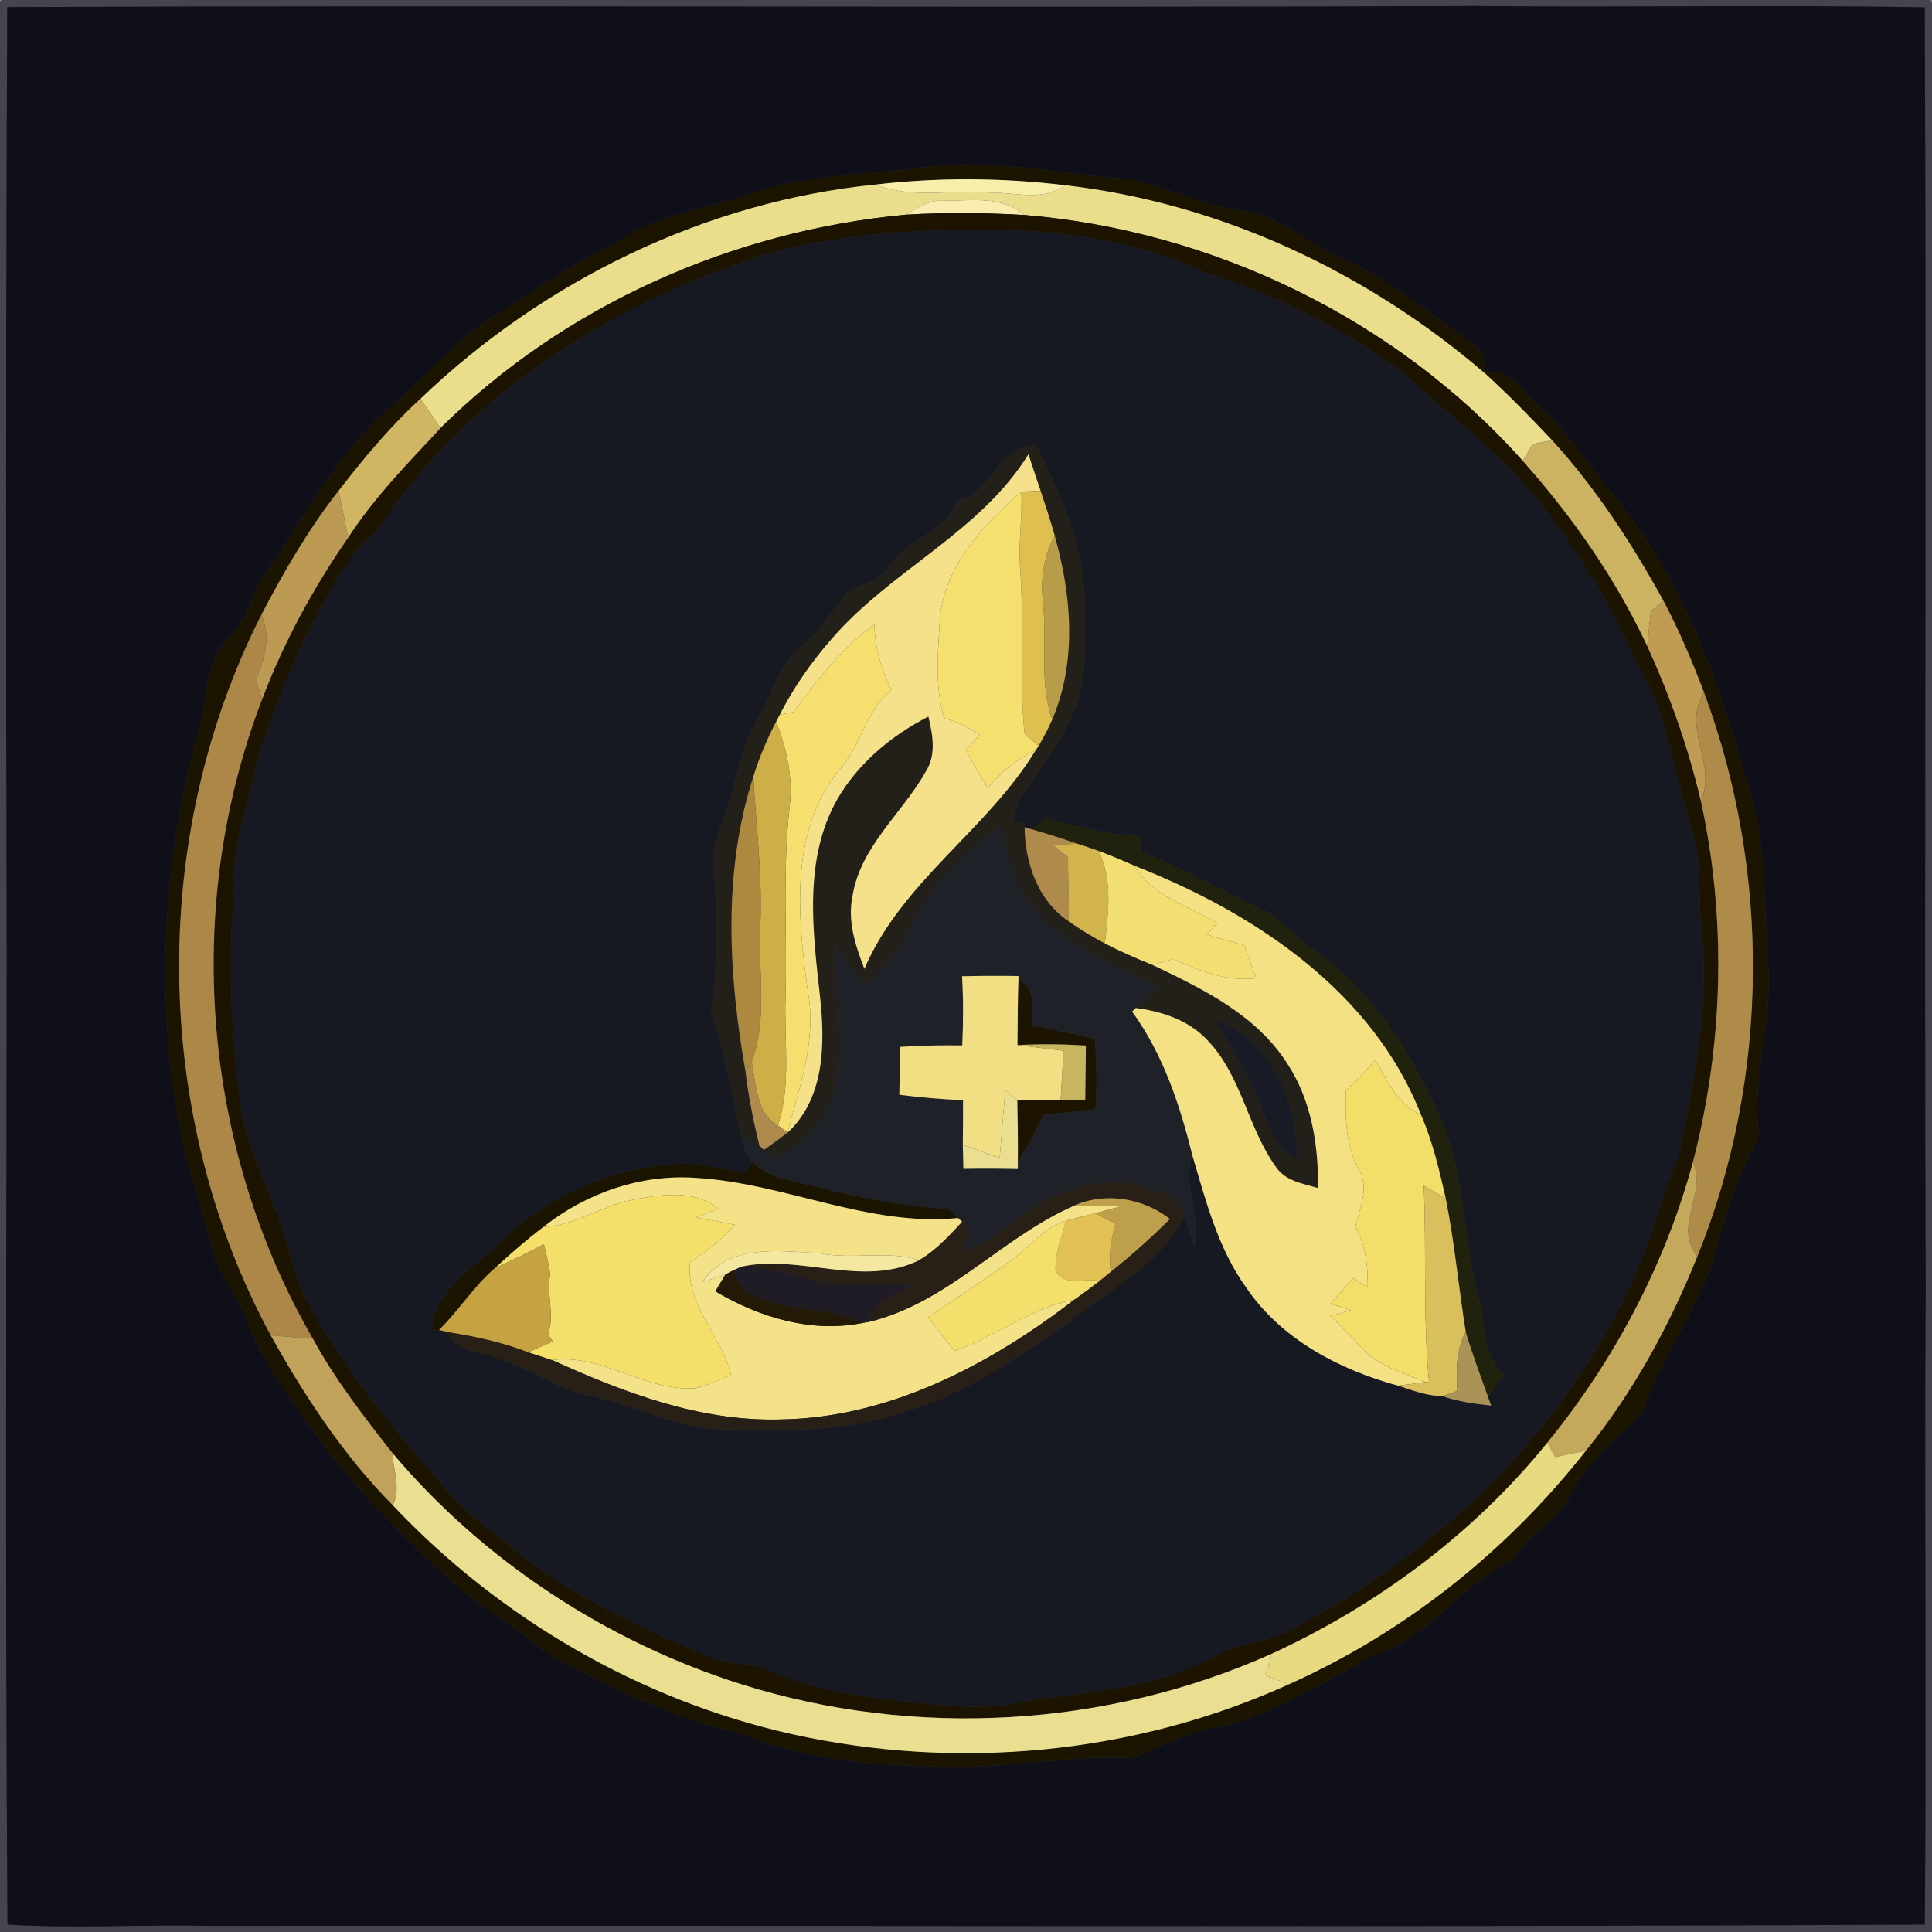 <?xml version="1.0" encoding="UTF-8" ?>
<!DOCTYPE svg PUBLIC "-//W3C//DTD SVG 1.1//EN" "http://www.w3.org/Graphics/SVG/1.1/DTD/svg11.dtd">
<svg width="250pt" height="250pt" viewBox="0 0 250 250" version="1.1" xmlns="http://www.w3.org/2000/svg">
<rect x="0" y="0" width="250" height="250" fill="#333333" stroke="none"/>
<g id="#7a7a84ff">
<path fill="#7a7a84" opacity="1.00" d=" M 0.00 0.00 L 0.29 0.00 C 0.22 0.07 0.07 0.20 0.00 0.26 L 0.00 0.00 Z" />
</g>
<g id="#454550ff">
<path fill="#454550" opacity="1.00" d=" M 0.29 0.00 L 249.75 0.00 C 249.82 0.07 249.94 0.21 250.00 0.27 L 250.00 250.00 L 0.00 250.00 L 0.00 0.26 C 0.07 0.20 0.22 0.07 0.29 0.00 M 0.94 0.92 C 0.75 41.94 0.77 82.96 0.87 123.98 C 0.82 165.66 0.68 207.35 0.97 249.04 C 9.63 249.57 18.30 249.01 26.97 249.21 C 101.00 249.11 175.04 249.43 249.07 249.04 C 249.30 221.68 249.01 194.31 249.18 166.95 C 248.98 111.62 249.32 56.28 249.06 0.95 C 229.72 0.61 210.37 0.98 191.03 0.78 C 127.67 1.04 64.30 0.66 0.94 0.92 Z" />
</g>
<g id="#777781ff">
<path fill="#777781" opacity="1.00" d=" M 249.75 0.00 L 250.00 0.00 L 250.00 0.27 C 249.94 0.21 249.82 0.07 249.75 0.00 Z" />
</g>
<g id="#0f0f1aff">
<path fill="#0f0f1a" opacity="1.00" d=" M 0.94 0.92 C 64.30 0.66 127.67 1.04 191.03 0.78 C 210.37 0.98 229.72 0.61 249.06 0.95 C 249.32 56.28 248.98 111.62 249.18 166.95 C 249.01 194.31 249.30 221.68 249.07 249.04 C 175.04 249.43 101.00 249.11 26.97 249.21 C 18.30 249.01 9.63 249.57 0.97 249.04 C 0.68 207.35 0.82 165.66 0.87 123.98 C 0.77 82.96 0.75 41.94 0.94 0.92 M 119.72 21.63 C 112.14 22.70 104.32 22.50 97.02 25.08 C 91.13 27.11 84.70 27.85 79.51 31.55 C 74.00 34.12 69.09 37.72 63.92 40.90 C 59.09 43.97 55.39 48.39 51.15 52.17 C 44.47 57.73 40.10 65.39 35.53 72.61 C 32.82 75.49 32.46 79.79 29.62 82.54 C 26.30 85.64 26.96 90.67 25.66 94.68 C 20.74 112.64 19.88 131.78 24.12 149.96 C 25.24 153.83 26.48 157.67 27.44 161.59 C 28.20 165.07 30.97 167.60 32.02 170.97 C 33.43 175.18 36.12 178.74 38.58 182.38 C 43.81 190.29 50.40 197.21 57.38 203.60 C 61.07 207.41 65.96 209.69 69.85 213.27 C 78.06 218.25 86.99 222.15 96.34 224.50 C 104.57 227.79 113.49 228.50 122.27 228.59 C 130.42 228.88 138.49 227.01 146.63 227.51 C 150.15 226.02 153.54 224.11 157.36 223.49 C 165.19 222.09 171.63 217.12 178.67 213.79 C 185.51 211.46 189.28 204.60 195.90 201.80 C 197.62 198.30 201.69 196.92 203.24 193.34 C 205.37 188.97 209.46 186.16 212.58 182.59 C 215.04 175.42 219.81 169.29 221.99 161.98 C 223.22 157.72 224.35 153.37 226.45 149.43 C 226.88 148.37 227.75 147.34 227.53 146.12 C 226.75 139.02 229.37 132.07 228.80 124.96 C 228.15 116.46 228.72 107.62 225.53 99.56 C 222.21 87.12 217.27 74.89 209.32 64.66 C 205.92 60.72 203.17 56.25 199.30 52.72 C 197.16 50.94 195.48 47.52 192.20 48.35 L 192.12 48.29 C 192.37 46.47 191.53 44.90 189.98 43.99 C 184.81 40.48 179.97 36.40 174.29 33.70 C 169.95 32.05 166.46 28.60 161.96 27.42 C 156.36 27.02 151.40 24.21 145.97 23.16 C 137.22 22.65 128.51 20.41 119.72 21.63 Z" />
</g>
<g id="#1b1400ff">
<path fill="#1b1400" opacity="1.00" d=" M 119.72 21.63 C 128.51 20.41 137.22 22.65 145.97 23.16 C 151.40 24.21 156.36 27.02 161.96 27.42 C 166.46 28.60 169.95 32.05 174.29 33.70 C 179.97 36.40 184.81 40.48 189.98 43.99 C 191.53 44.90 192.37 46.47 192.12 48.29 C 176.88 35.18 157.88 26.28 137.85 23.97 C 129.72 22.99 121.45 22.93 113.31 23.88 C 91.28 26.08 70.33 36.34 54.40 51.61 C 50.47 55.20 47.07 59.31 43.81 63.51 C 39.91 68.48 36.73 73.98 33.81 79.57 C 19.21 108.42 19.68 144.35 35.03 172.80 C 39.44 180.69 44.45 188.33 50.82 194.77 C 64.65 209.42 82.77 219.99 102.45 224.39 C 123.83 229.16 146.77 227.03 166.75 217.96 C 181.79 211.24 195.03 200.69 205.19 187.75 C 211.32 180.20 216.02 171.58 219.64 162.58 C 228.97 139.53 229.17 112.88 220.50 89.60 C 218.96 85.54 217.27 81.54 215.24 77.72 C 211.17 70.33 206.53 63.20 200.83 56.96 C 198.04 54.00 195.20 51.09 192.20 48.35 C 195.48 47.52 197.16 50.94 199.30 52.72 C 203.17 56.25 205.92 60.72 209.32 64.66 C 217.27 74.89 222.21 87.12 225.53 99.56 C 228.72 107.62 228.15 116.46 228.80 124.96 C 229.37 132.07 226.75 139.02 227.53 146.12 C 227.75 147.34 226.88 148.37 226.45 149.43 C 224.35 153.37 223.22 157.72 221.99 161.98 C 219.81 169.29 215.04 175.42 212.58 182.59 C 209.46 186.16 205.37 188.97 203.24 193.34 C 201.69 196.92 197.62 198.30 195.90 201.80 C 189.28 204.60 185.51 211.46 178.67 213.79 C 171.63 217.12 165.19 222.09 157.36 223.49 C 153.54 224.11 150.15 226.02 146.63 227.51 C 138.49 227.01 130.42 228.88 122.27 228.59 C 113.49 228.50 104.57 227.79 96.34 224.50 C 86.99 222.15 78.06 218.25 69.85 213.27 C 65.96 209.69 61.07 207.41 57.38 203.60 C 50.40 197.21 43.81 190.29 38.58 182.38 C 36.12 178.74 33.43 175.18 32.02 170.97 C 30.97 167.60 28.20 165.07 27.44 161.59 C 26.48 157.67 25.24 153.83 24.12 149.96 C 19.88 131.78 20.74 112.64 25.66 94.68 C 26.96 90.67 26.30 85.64 29.62 82.54 C 32.46 79.79 32.82 75.49 35.53 72.61 C 40.10 65.39 44.47 57.73 51.15 52.17 C 55.39 48.39 59.09 43.97 63.92 40.90 C 69.09 37.72 74.00 34.12 79.51 31.55 C 84.70 27.85 91.13 27.11 97.02 25.08 C 104.32 22.50 112.14 22.70 119.72 21.63 Z" />
<path fill="#1b1400" opacity="1.00" d=" M 88.41 150.55 C 91.15 150.56 93.79 151.49 96.52 151.60 C 96.71 151.29 97.10 150.66 97.29 150.34 C 98.31 151.16 99.36 152.01 100.65 152.35 C 107.90 154.16 115.17 156.02 122.66 156.45 C 122.99 156.74 123.64 157.32 123.97 157.61 C 112.31 158.77 101.55 153.09 90.08 152.42 C 82.97 151.90 75.85 154.37 70.30 158.78 C 68.11 160.44 66.04 162.25 64.02 164.11 C 61.29 166.47 59.37 169.58 56.81 172.10 L 55.80 172.16 C 56.23 167.35 60.37 164.53 63.76 161.73 C 70.09 154.96 79.16 150.94 88.41 150.55 Z" />
</g>
<g id="#eade8cff">
<path fill="#eade8c" opacity="1.00" d=" M 54.40 51.61 C 70.33 36.34 91.28 26.08 113.31 23.88 C 118.02 25.78 123.13 24.48 128.04 24.92 C 131.30 24.86 134.98 26.12 137.85 23.97 C 157.88 26.28 176.88 35.18 192.12 48.29 L 192.20 48.35 C 195.20 51.09 198.04 54.00 200.83 56.96 C 200.00 57.13 199.17 57.30 198.35 57.47 C 198.02 58.01 197.36 59.09 197.03 59.63 C 180.65 41.29 157.01 29.86 132.55 27.82 C 129.64 25.26 125.55 25.99 122.00 25.98 C 120.19 25.85 118.72 26.92 117.25 27.78 C 94.80 29.86 73.05 39.49 57.00 55.40 C 56.13 54.14 55.26 52.88 54.40 51.61 Z" />
</g>
<g id="#f8eeacff">
<path fill="#f8eeac" opacity="1.00" d=" M 113.31 23.88 C 121.45 22.93 129.72 22.99 137.85 23.97 C 134.98 26.12 131.30 24.86 128.04 24.92 C 123.13 24.48 118.02 25.78 113.31 23.88 Z" />
</g>
<g id="#faecaeff">
<path fill="#faecae" opacity="1.00" d=" M 117.25 27.78 C 118.72 26.92 120.19 25.85 122.00 25.98 C 125.55 25.99 129.64 25.26 132.55 27.82 C 127.45 27.53 122.34 27.47 117.25 27.78 Z" />
</g>
<g id="#1d1301ff">
<path fill="#1d1301" opacity="1.00" d=" M 57.00 55.40 C 73.05 39.49 94.80 29.86 117.25 27.78 C 122.34 27.47 127.45 27.53 132.55 27.82 C 157.01 29.86 180.65 41.29 197.03 59.63 C 203.46 66.84 209.04 74.83 213.15 83.60 C 216.09 90.05 218.47 96.75 220.09 103.65 C 223.45 119.05 223.01 135.13 219.06 150.38 C 215.47 163.64 208.89 176.03 200.23 186.67 C 190.71 198.44 178.25 207.70 164.53 214.01 C 143.18 223.56 118.36 224.96 96.05 217.98 C 78.57 212.48 62.57 202.01 50.76 187.99 C 47.05 183.27 43.36 178.51 40.48 173.22 C 26.12 148.41 23.63 117.25 33.92 90.49 C 36.72 83.09 40.53 76.09 45.04 69.59 C 48.41 64.37 52.79 59.94 57.00 55.40 M 99.86 32.65 C 79.61 38.97 60.18 50.91 48.58 69.03 C 47.72 69.69 46.81 70.32 46.15 71.20 C 40.25 79.31 36.48 88.72 33.33 98.17 C 32.20 104.11 29.79 109.88 30.22 116.03 C 29.50 125.65 29.96 135.35 31.41 144.89 C 32.90 150.64 35.74 155.95 37.36 161.66 C 37.95 163.69 38.39 165.79 39.39 167.67 C 43.95 176.37 50.11 184.10 56.67 191.36 C 58.86 194.47 61.83 196.83 64.85 199.08 C 72.61 205.96 82.16 210.32 91.63 214.31 C 93.80 215.34 96.23 215.20 98.52 215.69 C 104.56 218.70 111.36 219.53 117.98 220.24 C 122.25 220.74 126.59 221.19 130.87 220.51 C 139.68 218.81 149.11 218.87 157.12 214.31 C 160.59 212.31 164.88 212.56 168.22 210.27 C 189.94 198.60 208.36 179.06 215.12 154.97 C 215.91 152.87 216.94 150.85 217.44 148.65 C 219.31 139.27 221.26 129.68 220.15 120.07 C 219.69 115.75 220.27 111.28 218.86 107.10 C 216.47 99.89 215.86 92.01 211.58 85.53 C 208.75 78.47 204.49 72.16 200.08 66.01 C 194.75 59.00 187.56 53.84 181.17 47.92 C 173.53 42.32 164.92 38.05 155.86 35.27 C 148.40 31.69 140.15 30.28 131.95 29.83 C 121.19 29.51 110.33 29.96 99.86 32.65 Z" />
<path fill="#1d1301" opacity="1.00" d=" M 131.78 126.79 C 134.21 127.83 133.44 130.58 133.48 132.64 C 136.21 133.26 138.96 133.76 141.68 134.45 C 141.91 137.47 141.96 140.50 141.75 143.53 C 139.51 143.79 137.27 144.03 135.02 144.27 C 134.07 146.35 132.96 148.35 131.71 150.26 C 131.73 147.62 131.70 144.97 131.64 142.33 C 133.51 142.32 135.38 142.31 137.25 142.32 C 138.04 142.33 139.63 142.34 140.43 142.35 C 140.45 139.99 140.48 137.64 140.51 135.29 C 137.56 135.11 134.61 135.08 131.66 135.23 C 131.68 132.41 131.70 129.60 131.78 126.79 Z" />
</g>
<g id="#161922ff">
<path fill="#161922" opacity="1.00" d=" M 99.86 32.65 C 110.33 29.96 121.19 29.51 131.95 29.83 C 140.15 30.28 148.40 31.69 155.86 35.27 C 164.92 38.05 173.53 42.32 181.17 47.92 C 187.56 53.84 194.75 59.00 200.08 66.01 C 204.49 72.16 208.75 78.47 211.58 85.53 C 215.86 92.01 216.47 99.89 218.86 107.10 C 220.27 111.28 219.69 115.75 220.15 120.07 C 221.26 129.68 219.31 139.27 217.44 148.65 C 216.94 150.85 215.91 152.87 215.12 154.97 C 208.36 179.06 189.94 198.60 168.22 210.27 C 164.88 212.56 160.59 212.31 157.12 214.31 C 149.11 218.87 139.68 218.81 130.87 220.51 C 126.59 221.19 122.25 220.74 117.98 220.24 C 111.36 219.53 104.56 218.70 98.52 215.69 C 96.23 215.20 93.80 215.34 91.63 214.31 C 82.16 210.32 72.61 205.96 64.85 199.08 C 61.83 196.83 58.86 194.47 56.67 191.36 C 50.11 184.10 43.95 176.37 39.39 167.67 C 38.39 165.79 37.95 163.69 37.36 161.66 C 35.74 155.95 32.90 150.64 31.41 144.89 C 29.96 135.35 29.50 125.65 30.22 116.03 C 29.79 109.88 32.20 104.11 33.33 98.17 C 36.48 88.72 40.25 79.31 46.15 71.20 C 46.81 70.32 47.72 69.69 48.58 69.03 C 60.18 50.91 79.61 38.97 99.86 32.65 M 123.82 64.78 C 122.47 68.98 117.43 69.57 115.20 73.11 C 113.92 75.28 111.30 75.52 109.41 76.86 C 107.66 79.25 105.98 81.72 103.69 83.65 C 100.77 86.09 99.89 89.96 97.98 93.10 C 95.71 97.05 95.23 101.67 93.66 105.88 C 93.03 107.78 91.98 109.67 92.34 111.74 C 92.88 118.16 92.88 124.63 92.03 131.02 C 93.84 136.13 94.70 141.53 95.86 146.83 C 96.08 148.11 96.56 149.28 97.29 150.34 C 97.10 150.66 96.71 151.29 96.52 151.60 C 93.79 151.49 91.15 150.56 88.41 150.55 C 79.16 150.94 70.09 154.96 63.76 161.73 C 60.37 164.53 56.23 167.35 55.80 172.16 L 56.81 172.10 C 57.08 172.16 57.63 172.30 57.91 172.36 C 58.80 174.80 61.59 174.79 63.67 175.52 C 68.09 176.72 71.80 179.71 76.34 180.60 C 82.29 181.88 87.85 185.06 94.06 184.97 C 101.97 185.26 110.09 185.18 117.65 182.49 C 125.00 180.30 131.28 175.79 137.63 171.65 C 143.03 167.07 149.90 163.95 153.32 157.42 C 153.73 158.68 154.13 159.96 154.52 161.24 C 155.61 157.37 152.84 153.44 154.29 149.50 C 156.04 155.41 157.61 161.57 161.28 166.64 C 165.78 173.30 173.32 177.24 180.91 179.31 C 182.77 179.92 184.66 180.63 186.65 180.67 C 188.68 181.38 190.83 181.64 192.96 181.89 C 192.86 181.63 192.68 181.11 192.58 180.85 C 193.25 179.86 193.93 178.88 194.62 177.91 C 192.12 175.61 192.13 172.20 191.62 169.09 C 189.29 161.06 189.75 152.43 186.39 144.66 C 182.69 136.37 177.69 128.23 170.08 122.99 C 167.90 121.52 166.24 119.40 164.00 118.03 C 158.57 115.51 153.36 112.53 147.81 110.24 C 147.64 109.55 147.47 108.86 147.30 108.18 C 143.12 108.09 139.17 106.72 135.13 105.86 C 134.76 106.23 134.01 106.98 133.63 107.35 L 132.58 107.06 L 132.53 106.56 C 132.17 106.48 131.45 106.30 131.08 106.21 C 131.42 104.91 131.67 103.53 132.55 102.46 C 135.58 98.29 138.82 93.99 139.93 88.84 C 140.59 84.95 140.43 80.96 140.35 77.02 C 140.06 70.11 137.10 63.72 134.06 57.63 C 129.13 57.64 128.41 63.88 123.82 64.78 Z" />
</g>
<g id="#d0b663ff">
<path fill="#d0b663" opacity="1.00" d=" M 43.81 63.51 C 47.07 59.31 50.47 55.20 54.40 51.61 C 55.26 52.88 56.13 54.14 57.00 55.40 C 52.79 59.94 48.41 64.37 45.04 69.59 C 44.65 67.56 44.24 65.53 43.81 63.51 Z" />
</g>
<g id="#ccb361ff">
<path fill="#ccb361" opacity="1.00" d=" M 198.35 57.47 C 199.17 57.30 200.00 57.13 200.83 56.96 C 206.53 63.20 211.17 70.33 215.24 77.72 C 214.83 78.06 214.02 78.76 213.61 79.10 C 213.46 80.60 213.30 82.10 213.15 83.60 C 209.04 74.83 203.46 66.84 197.03 59.63 C 197.36 59.09 198.02 58.01 198.35 57.47 Z" />
</g>
<g id="#23201aff">
<path fill="#23201a" opacity="1.00" d=" M 123.82 64.78 C 128.41 63.88 129.13 57.64 134.06 57.63 C 137.10 63.72 140.06 70.11 140.35 77.02 C 140.43 80.96 140.59 84.95 139.93 88.84 C 138.82 93.99 135.58 98.29 132.55 102.46 C 131.67 103.53 131.42 104.91 131.08 106.21 C 131.45 106.30 132.17 106.48 132.53 106.56 L 132.58 107.06 C 132.66 111.71 134.28 116.51 138.28 119.22 C 139.78 120.27 141.35 121.22 142.97 122.08 C 144.96 123.11 147.01 124.01 149.09 124.84 C 155.59 127.94 162.51 131.28 166.53 137.56 C 169.69 142.31 170.61 148.13 170.55 153.73 C 168.61 153.16 166.32 152.83 165.11 151.01 C 161.45 145.94 160.67 139.22 156.27 134.63 C 153.87 132.03 150.39 130.87 146.96 130.43 C 147.92 129.48 148.89 128.54 149.85 127.59 C 144.07 124.85 137.81 122.39 133.62 117.33 C 130.93 114.50 130.54 110.45 129.50 106.87 C 124.66 110.58 119.95 114.89 117.50 120.61 C 116.32 123.35 114.14 125.43 111.95 127.38 C 110.38 125.90 109.14 124.14 108.18 122.21 C 108.13 127.47 108.52 132.73 108.37 137.99 C 108.32 143.20 104.70 147.74 100.20 150.05 C 99.87 149.74 99.19 149.11 98.86 148.80 C 99.88 148.06 100.91 147.33 101.91 146.56 C 106.73 142.10 106.78 135.03 106.11 128.97 C 105.18 120.50 103.94 111.22 108.33 103.45 C 111.03 98.77 115.35 95.17 120.13 92.73 C 120.69 95.05 121.17 97.61 119.84 99.77 C 116.79 105.23 111.32 109.51 110.31 115.98 C 109.64 119.21 110.71 122.39 111.85 125.37 C 116.69 114.07 127.73 107.40 134.00 97.11 C 134.09 96.97 134.28 96.69 134.38 96.55 C 135.04 95.44 135.64 94.29 136.16 93.10 C 139.38 85.57 138.66 77.02 136.48 69.32 C 135.93 67.37 135.30 65.45 134.66 63.53 C 134.13 61.95 133.59 60.37 133.08 58.79 C 126.81 68.89 115.31 73.78 107.66 82.62 C 105.03 85.62 102.72 88.91 100.91 92.47 C 100.80 92.70 100.56 93.14 100.44 93.37 C 99.25 95.66 98.23 98.04 97.48 100.51 C 93.50 112.82 94.26 126.09 96.47 138.66 C 96.85 141.88 97.49 145.07 98.26 148.23 C 97.66 147.88 96.46 147.18 95.86 146.83 C 94.70 141.53 93.84 136.13 92.03 131.02 C 92.88 124.63 92.88 118.16 92.34 111.74 C 91.98 109.67 93.03 107.78 93.66 105.88 C 95.23 101.67 95.71 97.05 97.98 93.10 C 99.89 89.96 100.77 86.09 103.69 83.65 C 105.98 81.72 107.66 79.25 109.41 76.86 C 111.30 75.52 113.92 75.28 115.20 73.11 C 117.43 69.57 122.47 68.98 123.82 64.78 M 157.33 132.06 C 158.77 134.78 160.40 137.40 161.86 140.12 C 163.76 143.52 164.06 148.03 167.87 150.03 C 167.83 142.98 164.62 134.32 157.33 132.06 Z" />
</g>
<g id="#f4e18aff">
<path fill="#f4e18a" opacity="1.00" d=" M 107.66 82.62 C 115.31 73.78 126.81 68.89 133.08 58.79 C 133.59 60.37 134.13 61.95 134.66 63.53 C 133.82 63.56 132.99 63.59 132.16 63.61 C 127.28 67.87 122.39 73.03 121.64 79.78 C 121.40 84.16 120.88 88.66 122.17 92.93 C 123.82 93.39 125.36 94.13 126.77 95.10 C 126.32 95.60 125.41 96.61 124.96 97.12 C 125.90 98.75 126.85 100.38 127.80 102.01 C 129.49 99.93 131.55 98.21 134.00 97.11 C 127.73 107.40 116.69 114.07 111.85 125.37 C 110.71 122.39 109.64 119.21 110.31 115.98 C 111.32 109.51 116.79 105.23 119.84 99.77 C 121.17 97.61 120.69 95.05 120.13 92.73 C 115.35 95.17 111.03 98.77 108.33 103.45 C 103.94 111.22 105.18 120.50 106.11 128.97 C 106.78 135.03 106.73 142.10 101.91 146.56 C 103.43 140.61 105.73 134.53 104.53 128.29 C 103.24 118.73 102.07 107.62 108.62 99.60 C 111.48 96.52 111.99 91.96 115.34 89.28 C 114.04 86.62 113.19 83.76 113.15 80.79 C 108.91 83.83 105.75 88.00 102.68 92.14 C 102.24 92.22 101.36 92.39 100.91 92.47 C 102.72 88.91 105.03 85.62 107.66 82.62 Z" />
</g>
<g id="#dfbf50ff">
<path fill="#dfbf50" opacity="1.00" d=" M 132.16 63.61 C 132.99 63.59 133.82 63.56 134.66 63.53 C 135.30 65.45 135.93 67.37 136.48 69.32 C 135.02 71.99 134.63 75.01 134.97 78.01 C 135.51 83.03 134.44 88.24 136.16 93.10 C 135.64 94.29 135.04 95.44 134.38 96.55 C 133.93 96.15 133.04 95.35 132.59 94.95 C 131.83 88.00 132.53 80.98 132.04 74.01 C 131.70 70.54 132.32 67.08 132.16 63.61 Z" />
</g>
<g id="#bd9a53ff">
<path fill="#bd9a53" opacity="1.00" d=" M 33.81 79.57 C 36.73 73.98 39.91 68.48 43.81 63.51 C 44.24 65.53 44.65 67.56 45.04 69.59 C 40.53 76.09 36.72 83.09 33.92 90.49 C 33.71 89.86 33.30 88.61 33.09 87.98 C 34.24 85.30 35.09 82.38 33.81 79.57 Z" />
</g>
<g id="#f5df6eff">
<path fill="#f5df6e" opacity="1.00" d=" M 121.64 79.78 C 122.39 73.03 127.28 67.87 132.16 63.61 C 132.32 67.08 131.70 70.54 132.04 74.01 C 132.53 80.98 131.83 88.00 132.59 94.95 C 133.04 95.35 133.93 96.15 134.38 96.55 C 134.28 96.69 134.09 96.97 134.00 97.11 C 131.55 98.21 129.49 99.93 127.80 102.01 C 126.85 100.38 125.90 98.75 124.96 97.12 C 125.41 96.61 126.32 95.60 126.77 95.10 C 125.36 94.13 123.82 93.39 122.17 92.93 C 120.88 88.66 121.40 84.16 121.64 79.78 Z" />
</g>
<g id="#b99c49ff">
<path fill="#b99c49" opacity="1.00" d=" M 134.97 78.01 C 134.63 75.01 135.02 71.99 136.48 69.32 C 138.66 77.02 139.38 85.57 136.16 93.10 C 134.44 88.24 135.51 83.03 134.97 78.01 Z" />
</g>
<g id="#bf9b53ff">
<path fill="#bf9b53" opacity="1.00" d=" M 215.24 77.72 C 217.27 81.54 218.96 85.54 220.50 89.60 C 217.55 94.15 222.25 98.95 220.09 103.65 C 218.47 96.75 216.09 90.05 213.15 83.60 C 213.30 82.10 213.46 80.60 213.61 79.10 C 214.02 78.76 214.83 78.06 215.24 77.72 Z" />
</g>
<g id="#ac8747ff">
<path fill="#ac8747" opacity="1.00" d=" M 35.03 172.80 C 19.68 144.35 19.21 108.42 33.81 79.57 C 35.09 82.38 34.24 85.30 33.09 87.98 C 33.30 88.61 33.71 89.86 33.92 90.49 C 23.63 117.25 26.12 148.41 40.48 173.22 C 38.66 173.09 36.85 172.95 35.03 172.80 Z" />
</g>
<g id="#f6df6eff">
<path fill="#f6df6e" opacity="1.00" d=" M 102.68 92.14 C 105.75 88.00 108.91 83.83 113.15 80.79 C 113.19 83.76 114.04 86.62 115.34 89.28 C 111.99 91.96 111.48 96.52 108.62 99.60 C 102.07 107.62 103.24 118.73 104.53 128.29 C 105.73 134.53 103.43 140.61 101.91 146.56 C 101.60 146.33 100.98 145.86 100.67 145.63 C 102.42 140.25 101.43 134.54 101.65 129.00 C 101.86 120.76 101.24 112.49 102.19 104.29 C 102.63 100.56 101.75 96.84 100.44 93.37 C 100.56 93.14 100.80 92.70 100.91 92.47 C 101.36 92.39 102.24 92.22 102.68 92.14 Z" />
</g>
<g id="#af8b4aff">
<path fill="#af8b4a" opacity="1.00" d=" M 220.50 89.60 C 229.17 112.88 228.97 139.53 219.64 162.58 C 216.45 158.73 220.94 154.50 219.06 150.38 C 223.01 135.13 223.45 119.05 220.09 103.65 C 222.25 98.95 217.55 94.15 220.50 89.60 Z" />
</g>
<g id="#ceaf47ff">
<path fill="#ceaf47" opacity="1.00" d=" M 97.48 100.51 C 98.23 98.04 99.25 95.66 100.44 93.37 C 101.75 96.84 102.63 100.56 102.19 104.29 C 101.24 112.49 101.86 120.76 101.65 129.00 C 101.43 134.54 102.42 140.25 100.67 145.63 C 97.76 143.98 97.87 140.28 97.26 137.41 C 99.35 131.82 98.09 125.78 98.37 119.98 C 98.68 113.47 97.85 107.00 97.48 100.51 Z" />
</g>
<g id="#ad893fff">
<path fill="#ad893f" opacity="1.00" d=" M 97.48 100.51 C 97.85 107.00 98.68 113.47 98.37 119.98 C 98.09 125.78 99.35 131.82 97.26 137.41 L 96.47 138.66 C 94.26 126.09 93.50 112.82 97.48 100.51 Z" />
</g>
<g id="#21220dff">
<path fill="#21220d" opacity="1.00" d=" M 133.63 107.35 C 134.01 106.98 134.76 106.23 135.13 105.86 C 139.17 106.72 143.12 108.09 147.30 108.18 C 147.47 108.86 147.64 109.55 147.81 110.24 C 153.36 112.53 158.57 115.51 164.00 118.03 C 166.24 119.40 167.90 121.52 170.08 122.99 C 177.69 128.23 182.69 136.37 186.39 144.66 C 189.75 152.43 189.29 161.06 191.62 169.09 C 192.13 172.20 192.12 175.61 194.62 177.91 C 193.93 178.88 193.25 179.86 192.58 180.85 C 191.58 178.03 190.52 175.23 189.67 172.36 C 188.74 166.61 188.23 160.80 187.08 155.10 C 186.25 151.43 185.39 147.74 183.89 144.28 C 177.62 128.24 162.25 118.09 146.82 112.04 C 145.29 111.34 143.72 110.71 142.15 110.11 C 141.24 109.77 140.32 109.47 139.40 109.18 C 137.49 108.53 135.57 107.90 133.63 107.35 Z" />
</g>
<g id="#1e2127ff">
<path fill="#1e2127" opacity="1.00" d=" M 117.50 120.61 C 119.95 114.89 124.66 110.58 129.50 106.87 C 130.54 110.45 130.93 114.50 133.62 117.33 C 137.81 122.39 144.07 124.85 149.85 127.59 C 148.89 128.54 147.92 129.48 146.96 130.43 C 146.85 130.55 146.61 130.78 146.49 130.89 C 150.50 136.40 152.67 142.95 154.29 149.50 C 152.84 153.44 155.61 157.37 154.52 161.24 C 154.13 159.96 153.73 158.68 153.32 157.42 C 152.55 154.51 149.20 153.94 146.72 153.22 C 141.12 152.27 135.37 154.61 131.11 158.18 C 129.13 159.82 126.86 161.04 124.52 162.09 C 124.84 161.16 125.18 160.25 125.47 159.32 C 125.23 159.02 124.75 158.41 124.51 158.10 C 124.37 157.98 124.11 157.73 123.97 157.61 C 123.64 157.32 122.99 156.74 122.66 156.45 C 115.17 156.02 107.90 154.16 100.65 152.35 C 99.36 152.01 98.31 151.16 97.29 150.34 C 96.56 149.28 96.08 148.11 95.86 146.83 C 96.46 147.18 97.66 147.88 98.26 148.23 C 98.41 148.37 98.71 148.65 98.86 148.80 C 99.19 149.11 99.87 149.74 100.20 150.05 C 104.70 147.74 108.32 143.20 108.37 137.99 C 108.52 132.73 108.13 127.47 108.18 122.21 C 109.14 124.14 110.38 125.90 111.95 127.38 C 114.14 125.43 116.32 123.35 117.50 120.61 M 124.49 126.33 C 124.66 129.31 124.66 132.30 124.51 135.28 C 121.81 135.23 119.10 135.30 116.40 135.47 C 116.42 137.53 116.42 139.60 116.37 141.66 C 119.11 142.01 121.86 142.26 124.62 142.35 C 124.62 144.28 124.61 146.20 124.59 148.12 C 124.61 148.91 124.64 150.47 124.66 151.25 C 127.00 151.21 129.35 151.22 131.70 151.27 C 131.70 151.02 131.70 150.52 131.71 150.26 C 132.96 148.35 134.07 146.35 135.02 144.27 C 137.27 144.03 139.51 143.79 141.75 143.53 C 141.96 140.50 141.91 137.47 141.68 134.45 C 138.96 133.76 136.21 133.26 133.48 132.64 C 133.44 130.58 134.21 127.83 131.78 126.79 L 131.79 126.30 C 129.36 126.26 126.92 126.27 124.49 126.33 Z" />
</g>
<g id="#ae8b4cff">
<path fill="#ae8b4c" opacity="1.00" d=" M 132.58 107.06 L 133.63 107.35 C 135.57 107.90 137.49 108.53 139.40 109.18 C 138.34 109.22 137.29 109.27 136.24 109.33 C 136.90 109.84 137.55 110.36 138.21 110.88 C 138.16 113.66 138.38 116.44 138.28 119.22 C 134.28 116.51 132.66 111.71 132.58 107.06 Z" />
<path fill="#ae8b4c" opacity="1.00" d=" M 96.47 138.66 L 97.26 137.41 C 97.87 140.28 97.76 143.98 100.67 145.63 C 100.98 145.86 101.60 146.33 101.91 146.56 C 100.91 147.33 99.88 148.06 98.86 148.80 C 98.71 148.65 98.41 148.37 98.26 148.23 C 97.49 145.07 96.85 141.88 96.47 138.66 Z" />
</g>
<g id="#d1b54cff">
<path fill="#d1b54c" opacity="1.00" d=" M 136.24 109.33 C 137.29 109.27 138.34 109.22 139.40 109.18 C 140.32 109.47 141.24 109.77 142.15 110.11 C 144.02 113.86 143.40 118.09 142.97 122.08 C 141.35 121.22 139.78 120.27 138.28 119.22 C 138.38 116.44 138.16 113.66 138.21 110.88 C 137.55 110.36 136.90 109.84 136.24 109.33 Z" />
</g>
<g id="#f3df71ff">
<path fill="#f3df71" opacity="1.00" d=" M 142.15 110.11 C 143.72 110.71 145.29 111.34 146.82 112.04 C 149.12 116.04 153.83 117.19 157.53 119.45 C 157.19 119.82 156.50 120.57 156.15 120.94 C 157.77 121.40 159.39 121.86 161.01 122.32 C 161.54 123.74 162.07 125.16 162.57 126.59 C 158.75 127.05 155.23 125.65 151.84 124.08 C 151.15 124.27 149.78 124.65 149.09 124.84 C 147.01 124.01 144.96 123.11 142.97 122.08 C 143.40 118.09 144.02 113.86 142.15 110.11 Z" />
</g>
<g id="#f3e184ff">
<path fill="#f3e184" opacity="1.00" d=" M 146.82 112.04 C 162.25 118.09 177.62 128.24 183.89 144.28 C 180.86 142.95 179.53 139.85 177.96 137.18 C 176.73 138.53 175.49 139.87 174.15 141.12 C 174.06 144.54 174.10 148.09 175.74 151.20 C 177.28 153.59 175.96 156.28 175.38 158.74 C 176.72 161.15 177.02 163.87 176.98 166.59 C 176.35 166.18 175.73 165.77 175.11 165.36 C 174.14 166.47 173.16 167.58 172.19 168.69 C 173.07 168.97 173.94 169.25 174.82 169.53 C 174.15 169.73 172.82 170.11 172.15 170.30 C 173.98 171.97 175.59 173.86 177.39 175.57 C 179.52 177.09 182.09 177.86 184.50 178.84 C 183.60 178.96 181.81 179.19 180.91 179.31 C 173.32 177.24 165.78 173.30 161.28 166.64 C 157.61 161.57 156.04 155.41 154.29 149.50 C 152.67 142.95 150.50 136.40 146.49 130.89 C 146.61 130.78 146.85 130.55 146.96 130.43 C 150.39 130.87 153.87 132.03 156.27 134.63 C 160.67 139.22 161.45 145.94 165.11 151.01 C 166.32 152.83 168.61 153.16 170.55 153.73 C 170.61 148.13 169.69 142.31 166.53 137.56 C 162.51 131.28 155.59 127.94 149.09 124.84 C 149.78 124.65 151.15 124.27 151.84 124.08 C 155.23 125.65 158.75 127.05 162.57 126.59 C 162.07 125.16 161.54 123.74 161.01 122.32 C 159.39 121.86 157.77 121.40 156.15 120.94 C 156.50 120.57 157.19 119.82 157.53 119.45 C 153.83 117.19 149.12 116.04 146.82 112.04 Z" />
</g>
<g id="#f2df84ff">
<path fill="#f2df84" opacity="1.00" d=" M 124.49 126.33 C 126.92 126.27 129.36 126.26 131.79 126.30 L 131.78 126.79 C 131.70 129.60 131.68 132.41 131.66 135.23 C 133.64 135.49 135.63 135.72 137.62 135.96 C 137.49 138.08 137.37 140.20 137.25 142.32 C 135.38 142.31 133.51 142.32 131.64 142.33 C 131.25 142.02 130.47 141.39 130.08 141.08 C 129.84 143.99 129.61 146.90 129.36 149.82 C 127.75 149.30 126.16 148.73 124.59 148.12 C 124.61 146.20 124.62 144.28 124.62 142.35 C 121.86 142.26 119.11 142.01 116.37 141.66 C 116.42 139.60 116.42 137.53 116.40 135.47 C 119.10 135.30 121.81 135.23 124.51 135.28 C 124.66 132.30 124.66 129.31 124.49 126.33 Z" />
</g>
<g id="#181a26ff">
<path fill="#181a26" opacity="1.00" d=" M 157.33 132.06 C 164.62 134.32 167.83 142.98 167.87 150.03 C 164.06 148.03 163.76 143.52 161.86 140.12 C 160.40 137.40 158.77 134.78 157.33 132.06 Z" />
</g>
<g id="#c8b55fff">
<path fill="#c8b55f" opacity="1.00" d=" M 131.66 135.23 C 134.61 135.08 137.56 135.11 140.51 135.29 C 140.48 137.64 140.45 139.99 140.43 142.35 C 139.63 142.34 138.04 142.33 137.25 142.32 C 137.37 140.20 137.49 138.08 137.62 135.96 C 135.63 135.72 133.64 135.49 131.66 135.23 Z" />
</g>
<g id="#f3de6aff">
<path fill="#f3de6a" opacity="1.00" d=" M 174.15 141.12 C 175.49 139.87 176.73 138.53 177.96 137.18 C 179.53 139.85 180.86 142.95 183.89 144.28 C 185.39 147.74 186.25 151.43 187.08 155.10 C 186.13 154.53 185.18 153.97 184.23 153.41 C 184.61 161.88 184.12 170.37 184.91 178.82 L 184.50 178.84 C 182.09 177.86 179.52 177.09 177.39 175.57 C 175.59 173.86 173.98 171.97 172.15 170.30 C 172.82 170.11 174.15 169.73 174.82 169.53 C 173.94 169.25 173.07 168.97 172.19 168.69 C 173.16 167.58 174.14 166.47 175.11 165.36 C 175.73 165.77 176.35 166.18 176.98 166.59 C 177.02 163.87 176.72 161.15 175.38 158.74 C 175.96 156.28 177.28 153.59 175.74 151.20 C 174.10 148.09 174.06 144.54 174.15 141.12 Z" />
</g>
<g id="#eadf90ff">
<path fill="#eadf90" opacity="1.00" d=" M 130.08 141.08 C 130.47 141.39 131.25 142.02 131.64 142.33 C 131.70 144.97 131.73 147.62 131.71 150.26 C 131.70 150.52 131.70 151.02 131.70 151.27 C 129.35 151.22 127.00 151.21 124.66 151.25 C 124.64 150.47 124.61 148.91 124.59 148.12 C 126.16 148.73 127.75 149.30 129.36 149.82 C 129.61 146.90 129.84 143.99 130.08 141.08 Z" />
<path fill="#eadf90" opacity="1.00" d=" M 50.82 194.77 C 51.92 192.59 50.88 190.25 50.76 187.99 C 62.57 202.01 78.57 212.48 96.05 217.98 C 118.36 224.96 143.18 223.56 164.53 214.01 C 164.42 214.97 164.08 215.87 163.69 216.75 C 164.71 217.15 165.73 217.55 166.75 217.96 C 146.77 227.03 123.83 229.16 102.45 224.39 C 82.77 219.99 64.65 209.42 50.82 194.77 Z" />
</g>
<g id="#c4a85bff">
<path fill="#c4a85b" opacity="1.00" d=" M 219.06 150.38 C 220.94 154.50 216.45 158.73 219.64 162.58 C 216.02 171.58 211.32 180.20 205.19 187.75 C 203.86 187.98 202.54 188.26 201.23 188.56 C 200.98 188.09 200.48 187.14 200.23 186.67 C 208.89 176.03 215.47 163.64 219.06 150.38 Z" />
</g>
<g id="#f4e288ff">
<path fill="#f4e288" opacity="1.00" d=" M 70.30 158.78 C 75.85 154.37 82.97 151.90 90.08 152.42 C 101.55 153.09 112.31 158.77 123.97 157.61 C 124.11 157.73 124.37 157.98 124.51 158.10 C 122.82 159.93 121.12 161.80 118.94 163.07 C 114.76 161.74 110.30 163.04 106.03 162.17 C 100.89 161.89 94.16 160.88 90.90 165.91 C 91.90 165.60 92.90 165.26 93.89 164.90 C 93.56 165.45 92.90 166.55 92.57 167.10 C 98.25 170.46 104.95 172.51 111.57 171.20 C 111.82 171.16 112.30 171.07 112.55 171.02 C 122.63 168.56 129.57 160.17 138.84 156.07 C 140.93 156.01 143.02 156.04 145.11 156.08 C 144.26 156.31 142.57 156.77 141.72 157.00 C 140.46 157.33 139.19 157.63 137.93 157.96 C 135.08 158.85 133.26 161.35 130.93 163.04 C 127.41 165.62 123.72 167.98 120.10 170.43 C 121.20 171.92 122.34 173.38 123.53 174.80 C 128.89 173.00 133.43 169.17 139.04 168.16 C 128.11 176.58 115.08 183.48 100.98 183.68 C 90.61 183.97 80.72 180.20 71.44 175.99 C 77.93 175.13 83.43 180.07 89.90 179.64 C 91.54 179.29 93.06 178.54 94.61 177.91 C 93.36 172.80 88.68 168.83 89.30 163.31 C 91.46 161.99 93.40 160.35 95.09 158.48 C 93.40 158.16 91.72 157.84 90.03 157.54 C 90.77 157.25 92.24 156.68 92.98 156.40 C 89.55 153.74 85.02 154.64 81.10 155.40 C 77.45 156.38 74.17 158.56 70.30 158.78 Z" />
</g>
<g id="#281f16ff">
<path fill="#281f16" opacity="1.00" d=" M 131.11 158.18 C 135.37 154.61 141.12 152.27 146.72 153.22 C 149.20 153.94 152.55 154.51 153.32 157.42 C 149.90 163.95 143.03 167.07 137.63 171.65 C 131.28 175.79 125.00 180.30 117.65 182.49 C 110.09 185.18 101.97 185.26 94.06 184.97 C 87.85 185.06 82.29 181.88 76.34 180.60 C 71.80 179.71 68.09 176.72 63.67 175.52 C 61.59 174.79 58.80 174.80 57.91 172.36 C 61.46 172.91 64.99 173.68 68.35 174.98 C 69.37 175.32 70.40 175.66 71.44 175.99 C 80.72 180.20 90.61 183.97 100.98 183.68 C 115.08 183.48 128.11 176.58 139.04 168.16 C 140.14 167.38 141.22 166.57 142.28 165.75 C 142.76 165.36 143.25 164.96 143.73 164.57 C 146.42 162.45 148.96 160.14 151.40 157.74 C 147.86 154.99 142.97 154.19 138.84 156.07 C 129.57 160.17 122.63 168.56 112.55 171.02 C 112.69 168.18 116.15 167.67 118.04 166.24 C 113.51 166.13 108.85 166.83 104.45 165.44 C 101.69 164.63 98.86 163.99 95.97 163.90 C 103.58 162.26 111.58 166.68 118.94 163.07 C 121.12 161.80 122.82 159.93 124.51 158.10 C 124.75 158.41 125.23 159.02 125.47 159.32 C 125.18 160.25 124.84 161.16 124.52 162.09 C 126.86 161.04 129.13 159.82 131.11 158.18 Z" />
</g>
<g id="#d9c05cff">
<path fill="#d9c05c" opacity="1.00" d=" M 184.23 153.41 C 185.18 153.97 186.13 154.53 187.08 155.10 C 188.23 160.80 188.74 166.61 189.67 172.36 C 188.39 174.71 188.42 177.40 188.57 179.99 C 188.09 180.16 187.13 180.50 186.65 180.67 C 184.66 180.63 182.77 179.92 180.91 179.31 C 181.81 179.19 183.60 178.96 184.50 178.84 L 184.91 178.82 C 184.12 170.37 184.61 161.88 184.23 153.41 Z" />
</g>
<g id="#f3df6aff">
<path fill="#f3df6a" opacity="1.00" d=" M 81.10 155.40 C 85.02 154.64 89.55 153.74 92.98 156.40 C 92.24 156.68 90.77 157.25 90.03 157.54 C 91.72 157.84 93.40 158.16 95.09 158.48 C 93.40 160.35 91.46 161.99 89.30 163.31 C 88.68 168.83 93.36 172.80 94.61 177.91 C 93.06 178.54 91.54 179.29 89.90 179.64 C 83.43 180.07 77.93 175.13 71.44 175.99 C 70.40 175.66 69.37 175.32 68.35 174.98 C 69.40 174.51 70.46 174.05 71.52 173.58 C 71.31 173.28 71.11 172.98 70.91 172.68 C 71.84 170.14 70.66 167.50 71.19 164.91 C 71.00 163.59 70.71 162.29 70.37 161.00 C 68.29 162.12 66.16 163.13 64.02 164.11 C 66.04 162.25 68.11 160.44 70.30 158.78 C 74.17 158.56 77.45 156.38 81.10 155.40 Z" />
</g>
<g id="#be9f4cff">
<path fill="#be9f4c" opacity="1.00" d=" M 138.84 156.07 C 142.97 154.19 147.86 154.99 151.40 157.74 C 148.96 160.14 146.42 162.45 143.73 164.57 C 143.43 162.47 143.75 160.38 144.35 158.37 C 143.47 157.91 142.59 157.45 141.72 157.00 C 142.57 156.77 144.26 156.31 145.11 156.08 C 143.02 156.04 140.93 156.01 138.84 156.07 Z" />
</g>
<g id="#e2c154ff">
<path fill="#e2c154" opacity="1.00" d=" M 137.93 157.96 C 139.19 157.63 140.46 157.33 141.72 157.00 C 142.59 157.45 143.47 157.91 144.35 158.37 C 143.75 160.38 143.43 162.47 143.73 164.57 C 143.25 164.96 142.76 165.36 142.28 165.75 C 140.44 165.36 137.54 166.53 136.59 164.39 C 136.49 162.18 137.43 160.08 137.93 157.96 Z" />
</g>
<g id="#f4df6dff">
<path fill="#f4df6d" opacity="1.00" d=" M 130.93 163.04 C 133.26 161.35 135.08 158.85 137.93 157.96 C 137.43 160.08 136.49 162.18 136.59 164.39 C 137.54 166.53 140.44 165.36 142.28 165.75 C 141.22 166.57 140.14 167.38 139.04 168.16 C 133.43 169.17 128.89 173.00 123.53 174.80 C 122.34 173.38 121.20 171.92 120.10 170.43 C 123.72 167.98 127.41 165.62 130.93 163.04 Z" />
</g>
<g id="#c5a242ff">
<path fill="#c5a242" opacity="1.00" d=" M 64.02 164.11 C 66.16 163.13 68.29 162.12 70.37 161.00 C 70.71 162.29 71.00 163.59 71.19 164.91 C 70.66 167.50 71.84 170.14 70.91 172.68 C 71.11 172.98 71.31 173.28 71.52 173.58 C 70.46 174.05 69.40 174.51 68.35 174.98 C 64.99 173.68 61.46 172.91 57.91 172.36 C 57.63 172.30 57.08 172.16 56.81 172.10 C 59.37 169.58 61.29 166.47 64.02 164.11 Z" />
</g>
<g id="#f4e8a1ff">
<path fill="#f4e8a1" opacity="1.00" d=" M 90.90 165.91 C 94.16 160.88 100.89 161.89 106.03 162.17 C 110.30 163.04 114.76 161.74 118.94 163.07 C 111.58 166.68 103.58 162.26 95.97 163.90 C 95.68 164.04 95.09 164.30 94.79 164.44 L 93.89 164.90 C 92.90 165.26 91.90 165.60 90.90 165.91 Z" />
</g>
<g id="#1f1c25ff">
<path fill="#1f1c25" opacity="1.00" d=" M 94.79 164.44 C 95.09 164.30 95.68 164.04 95.97 163.90 C 98.86 163.99 101.69 164.63 104.45 165.44 C 108.85 166.83 113.51 166.13 118.04 166.24 C 116.15 167.67 112.69 168.18 112.55 171.02 C 112.30 171.07 111.82 171.16 111.57 171.20 C 107.14 168.94 101.80 169.89 97.37 167.52 C 95.92 167.11 95.51 165.56 94.79 164.44 Z" />
</g>
<g id="#221a07ff">
<path fill="#221a07" opacity="1.00" d=" M 93.89 164.90 L 94.79 164.44 C 95.51 165.56 95.92 167.11 97.37 167.52 C 101.80 169.89 107.14 168.94 111.57 171.20 C 104.95 172.51 98.25 170.46 92.57 167.10 C 92.90 166.55 93.56 165.45 93.89 164.90 Z" />
</g>
<g id="#c0a25bff">
<path fill="#c0a25b" opacity="1.00" d=" M 35.03 172.80 C 36.85 172.95 38.66 173.09 40.48 173.22 C 43.36 178.51 47.05 183.27 50.76 187.99 C 50.88 190.25 51.92 192.59 50.82 194.77 C 44.45 188.33 39.44 180.69 35.03 172.80 Z" />
</g>
<g id="#a99357ff">
<path fill="#a99357" opacity="1.00" d=" M 188.57 179.99 C 188.42 177.40 188.39 174.71 189.67 172.36 C 190.52 175.23 191.58 178.03 192.58 180.85 C 192.68 181.11 192.86 181.63 192.96 181.89 C 190.83 181.64 188.68 181.38 186.65 180.67 C 187.13 180.50 188.09 180.16 188.57 179.99 Z" />
</g>
<g id="#e8da81ff">
<path fill="#e8da81" opacity="1.00" d=" M 200.23 186.67 C 200.48 187.14 200.98 188.09 201.23 188.56 C 202.54 188.26 203.86 187.98 205.19 187.75 C 195.03 200.69 181.79 211.24 166.75 217.96 C 165.73 217.55 164.71 217.15 163.69 216.75 C 164.08 215.87 164.42 214.97 164.53 214.01 C 178.25 207.70 190.71 198.44 200.23 186.67 Z" />
</g>
</svg>
